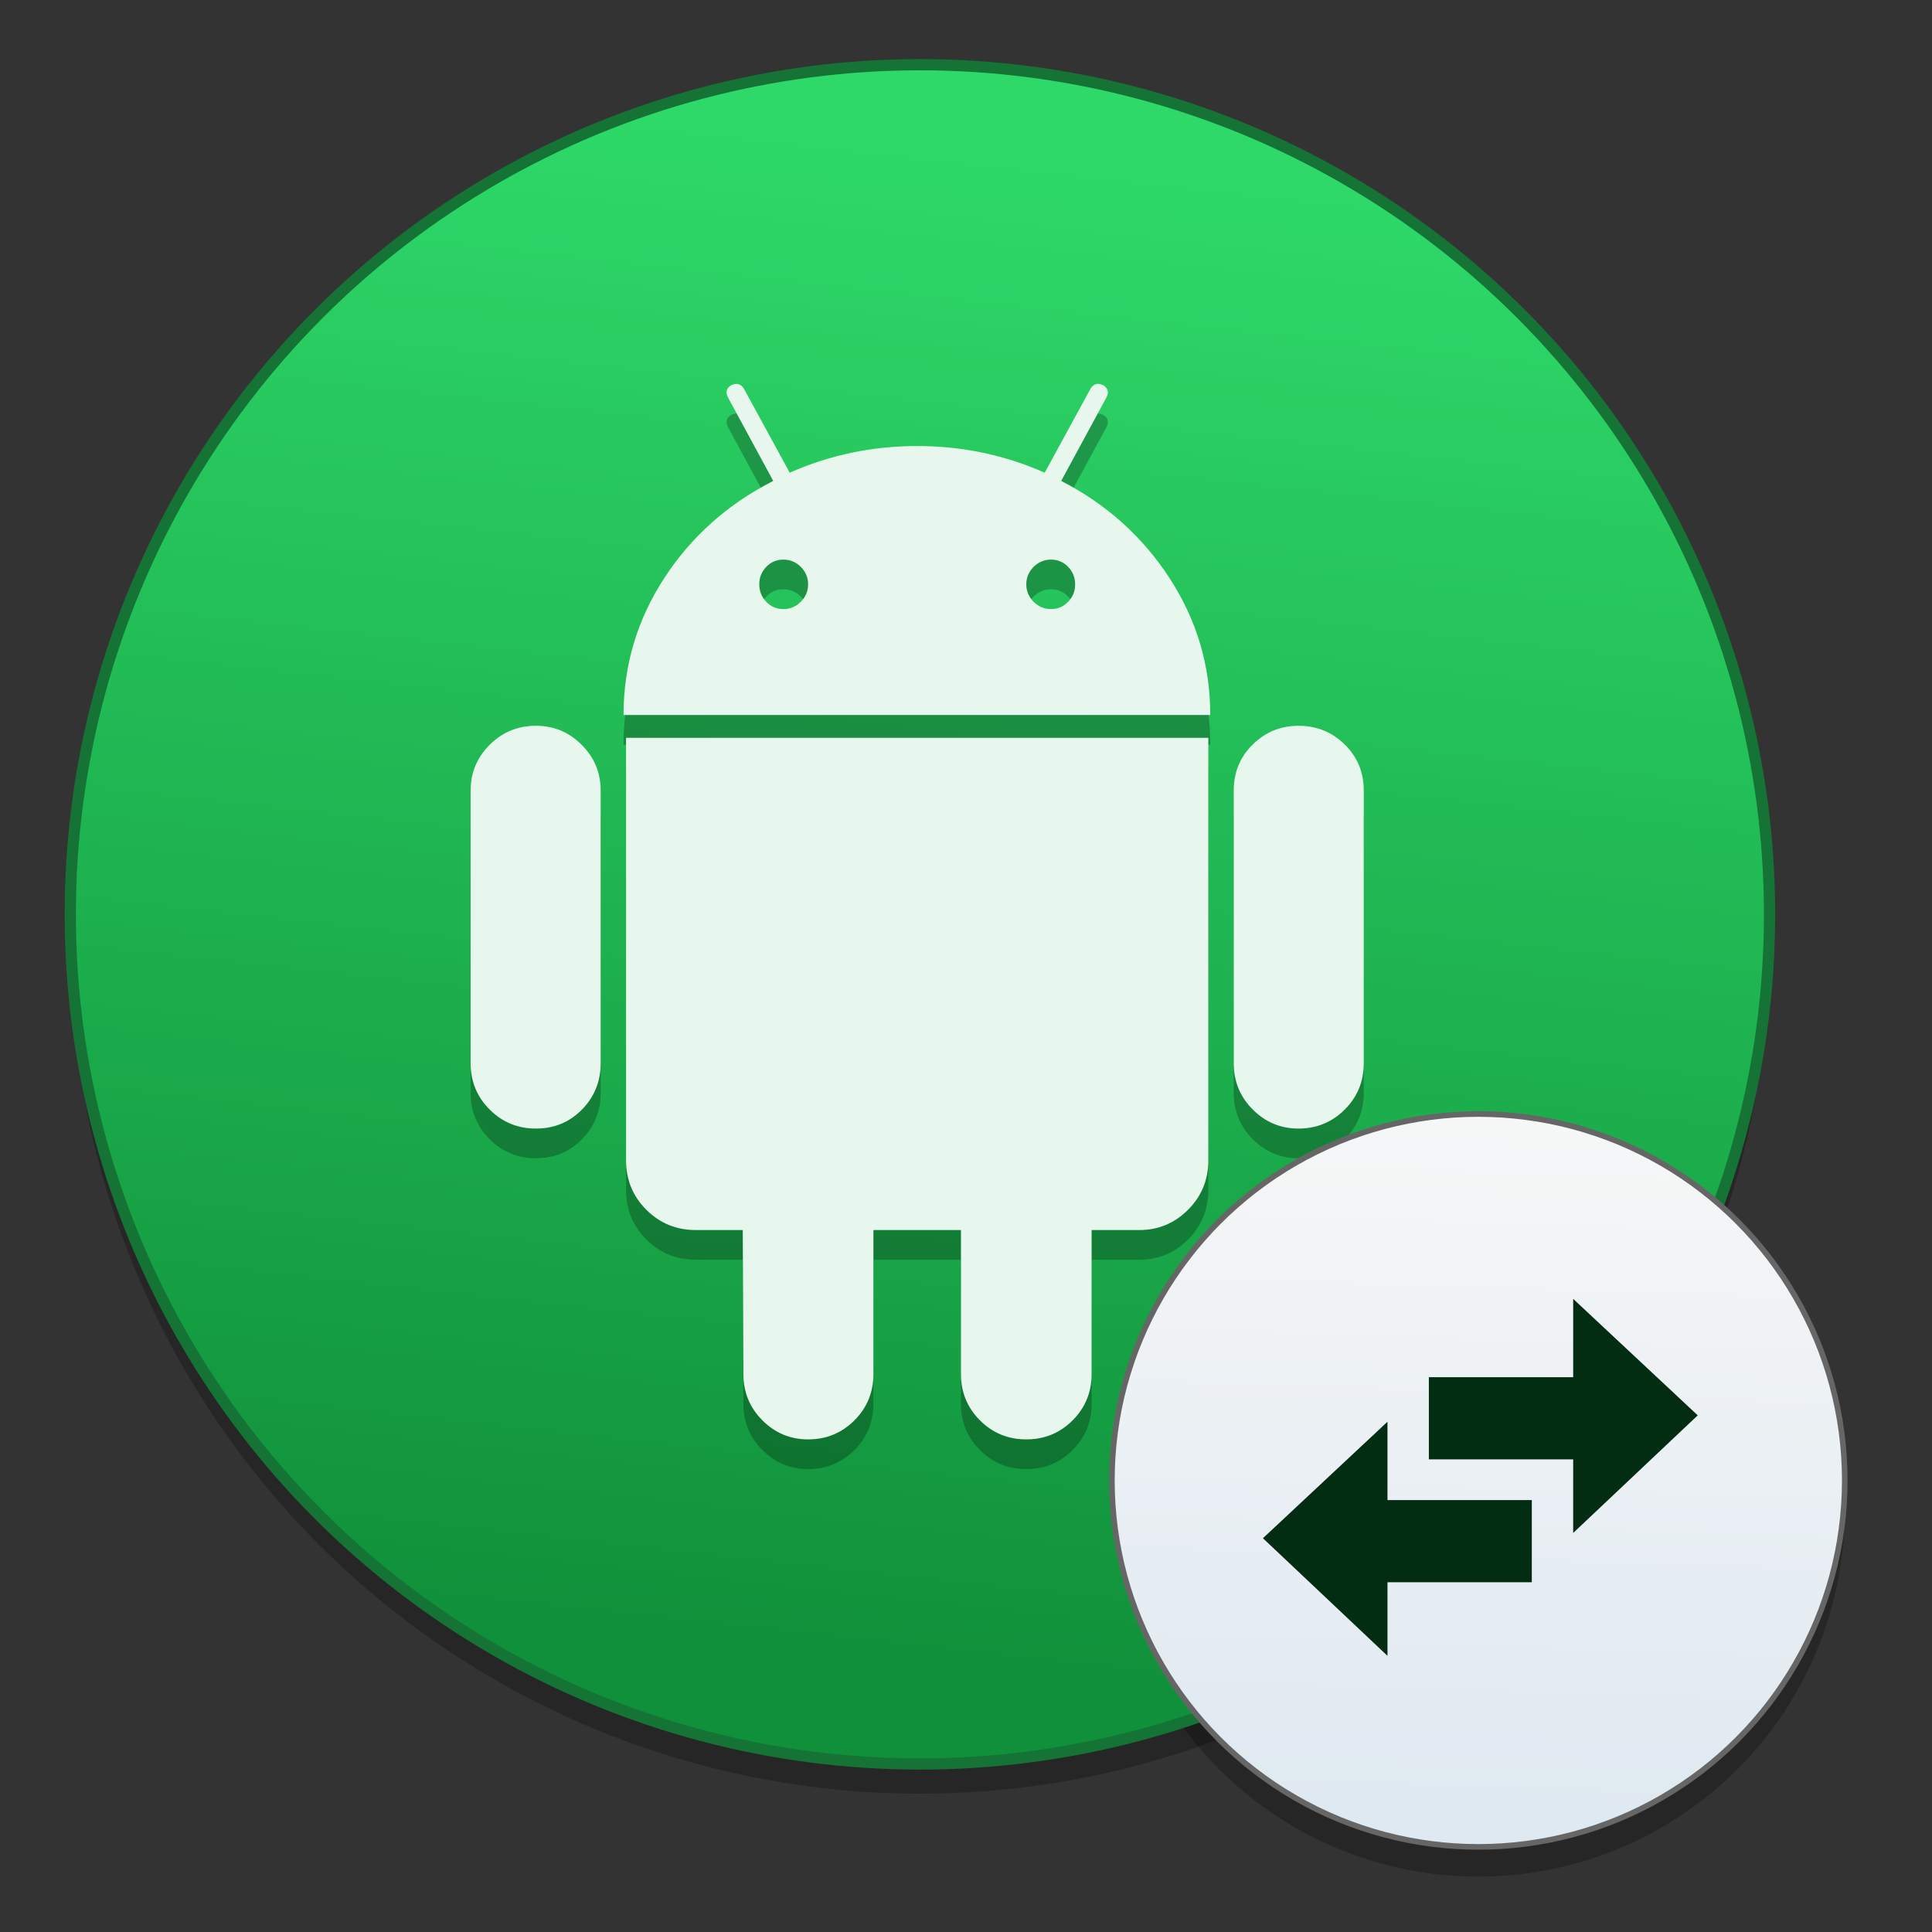 <?xml version="1.0" encoding="UTF-8" standalone="no"?>
<!-- Created with Inkscape (http://www.inkscape.org/) -->

<svg
   xmlns:dc="http://purl.org/dc/elements/1.1/"
   xmlns:cc="http://creativecommons.org/ns#"
   xmlns:rdf="http://www.w3.org/1999/02/22-rdf-syntax-ns#"
   xmlns:svg="http://www.w3.org/2000/svg"
   xmlns="http://www.w3.org/2000/svg"
   xmlns:xlink="http://www.w3.org/1999/xlink"
   xmlns:sodipodi="http://sodipodi.sourceforge.net/DTD/sodipodi-0.dtd"
   xmlns:inkscape="http://www.inkscape.org/namespaces/inkscape"
   width="128"
   height="128"
   viewBox="0 0 33.867 33.867"
   version="1.1"
   id="svg8"
   inkscape:version="0.92.4 (5da689c313, 2019-01-14)"
   sodipodi:docname="file trans.svg">
  <rect x="0" y="0" width="33.867" height="33.867" fill="#333333" stroke="none"/>
  <defs
     id="defs2">
    <linearGradient
       inkscape:collect="always"
       id="linearGradient1265">
      <stop
         style="stop-color:#f6f7f7;stop-opacity:1"
         offset="0"
         id="stop1261" />
      <stop
         style="stop-color:#dfe9f1;stop-opacity:1"
         offset="1"
         id="stop1263" />
    </linearGradient>
    <linearGradient
       inkscape:collect="always"
       id="linearGradient1149">
      <stop
         style="stop-color:#2ed969;stop-opacity:1"
         offset="0"
         id="stop1145" />
      <stop
         style="stop-color:#10903a;stop-opacity:1"
         offset="1"
         id="stop1147" />
    </linearGradient>
    <linearGradient
       inkscape:collect="always"
       xlink:href="#linearGradient1149"
       id="linearGradient1151"
       x1="-309.292"
       y1="51.766"
       x2="-324.721"
       y2="191.617"
       gradientUnits="userSpaceOnUse"
       gradientTransform="matrix(0.193,0,0,0.193,-319.072,181.104)" />
    <linearGradient
       inkscape:collect="always"
       xlink:href="#linearGradient1265"
       id="linearGradient1267"
       x1="-369.747"
       y1="208.384"
       x2="-370.152"
       y2="220.813"
       gradientUnits="userSpaceOnUse" />
  </defs>
  <sodipodi:namedview
     id="base"
     pagecolor="#ffffff"
     bordercolor="#666666"
     borderopacity="1.0"
     inkscape:pageopacity="0.0"
     inkscape:pageshadow="2"
     inkscape:zoom="5.6"
     inkscape:cx="77.569022"
     inkscape:cy="94.983178"
     inkscape:document-units="mm"
     inkscape:current-layer="layer1"
     showgrid="false"
     inkscape:window-width="1600"
     inkscape:window-height="838"
     inkscape:window-x="-8"
     inkscape:window-y="-8"
     inkscape:window-maximized="1"
     units="px" />
  <g
     inkscape:label="Layer 1"
     inkscape:groupmode="layer"
     id="layer1"
     transform="translate(0,-263.133)">
    <path
       inkscape:connector-curvature="0"
       id="path1113"
       d="m -346.763,387.872 v -67.733 h 67.733 67.733 v 67.733 67.733 h -67.733 -67.733 z"
       style="fill:#fdfdfd;stroke-width:0.265" />
    <g
       id="g1328"
       transform="matrix(0.984,0,0,0.984,389.459,77.619)">
      <circle
         style="opacity:0.25;fill:#000000;fill-opacity:1;stroke:none;stroke-width:0.2;stroke-miterlimit:4;stroke-dasharray:none;stroke-dashoffset:0;stroke-opacity:1"
         id="circle1271"
         cx="-379.404"
         cy="205.348"
         r="15.136" />
      <circle
         style="opacity:0.25;fill:#000000;fill-opacity:1;stroke:none;stroke-width:0.1;stroke-miterlimit:4;stroke-dasharray:none;stroke-dashoffset:0;stroke-opacity:1"
         id="circle1269"
         cx="-369.456"
         cy="215.434"
         r="6.528" />
      <circle
         r="15.136"
         cy="204.819"
         cx="-379.404"
         id="path908"
         style="opacity:1;fill:url(#linearGradient1151);fill-opacity:1;stroke:#147335;stroke-width:0.2;stroke-miterlimit:4;stroke-dasharray:none;stroke-dashoffset:0;stroke-opacity:1" />
      <g
         id="g1259"
         transform="matrix(0.034,0,0,0.034,-388.854,195.898)"
         style="opacity:0.25;fill:#000000;fill-opacity:1;stroke:none;stroke-width:2.926;stroke-miterlimit:4;stroke-dasharray:none;stroke-opacity:0.596">
        <g
           id="g1227"
           style="fill:#000000;fill-opacity:1;stroke:none;stroke-width:2.926;stroke-miterlimit:4;stroke-dasharray:none;stroke-opacity:0.596">
	<g
   id="g1225"
   style="fill:#000000;fill-opacity:1;stroke:none;stroke-width:2.926;stroke-miterlimit:4;stroke-dasharray:none;stroke-opacity:0.596">
		<path
   id="path1217"
   d="m 76.774,179.141 c -9.529,0 -17.614,3.323 -24.26,9.969 -6.646,6.646 -9.97,14.621 -9.97,23.929 v 142.914 c 0,9.541 3.323,17.619 9.97,24.266 6.646,6.646 14.731,9.97 24.26,9.97 9.522,0 17.558,-3.323 24.101,-9.97 6.53,-6.646 9.804,-14.725 9.804,-24.266 V 213.039 c 0,-9.309 -3.323,-17.283 -9.97,-23.929 -6.647,-6.646 -14.627,-9.969 -23.935,-9.969 z"
   inkscape:connector-curvature="0"
   style="fill:#000000;fill-opacity:1;stroke:none;stroke-width:2.926;stroke-miterlimit:4;stroke-dasharray:none;stroke-opacity:0.596" />

		<path
   id="path1219"
   d="M 351.972,50.847 375.57,7.315 c 1.549,-2.882 0.998,-5.092 -1.658,-6.646 -2.883,-1.34 -5.098,-0.661 -6.646,1.989 l -23.928,43.88 c -21.055,-9.309 -43.324,-13.972 -66.807,-13.972 -23.488,0 -45.759,4.664 -66.806,13.972 L 185.796,2.658 c -1.555,-2.65 -3.77,-3.323 -6.646,-1.989 -2.662,1.561 -3.213,3.764 -1.658,6.646 l 23.599,43.532 c -23.929,12.203 -42.987,29.198 -57.167,51.022 -14.18,21.836 -21.273,45.698 -21.273,71.628 h 307.426 c 0,-25.924 -7.094,-49.787 -21.273,-71.628 C 394.623,80.045 375.675,63.05 351.972,50.847 Z m -136.433,63.318 c -2.552,2.558 -5.6,3.831 -9.143,3.831 -3.55,0 -6.536,-1.273 -8.972,-3.831 -2.436,-2.546 -3.654,-5.582 -3.654,-9.137 0,-3.543 1.218,-6.585 3.654,-9.137 2.436,-2.546 5.429,-3.819 8.972,-3.819 3.543,0 6.591,1.273 9.143,3.819 2.546,2.558 3.825,5.594 3.825,9.137 -0.007,3.549 -1.285,6.591 -3.825,9.137 z m 140.086,0 c -2.441,2.558 -5.434,3.831 -8.971,3.831 -3.551,0 -6.598,-1.273 -9.145,-3.831 -2.551,-2.546 -3.824,-5.582 -3.824,-9.137 0,-3.543 1.273,-6.585 3.824,-9.137 2.547,-2.546 5.594,-3.819 9.145,-3.819 3.543,0 6.529,1.273 8.971,3.819 2.438,2.558 3.654,5.594 3.654,9.137 0,3.549 -1.217,6.591 -3.654,9.137 z"
   inkscape:connector-curvature="0"
   style="fill:#000000;fill-opacity:1;stroke:none;stroke-width:2.926;stroke-miterlimit:4;stroke-dasharray:none;stroke-opacity:0.596" />

		<path
   id="path1221"
   d="m 123.971,406.804 c 0,10.202 3.543,18.838 10.63,25.925 7.093,7.087 15.729,10.63 25.924,10.63 h 24.596 l 0.337,75.454 c 0,9.528 3.323,17.619 9.969,24.266 6.646,6.647 14.627,9.97 23.929,9.97 9.523,0 17.613,-3.323 24.26,-9.97 6.647,-6.647 9.97,-14.737 9.97,-24.266 v -75.447 h 45.864 v 75.447 c 0,9.528 3.322,17.619 9.969,24.266 6.647,6.647 14.73,9.97 24.26,9.97 9.523,0 17.613,-3.323 24.26,-9.97 6.647,-6.647 9.969,-14.737 9.969,-24.266 v -75.447 h 24.928 c 9.969,0 18.494,-3.544 25.594,-10.631 7.086,-7.087 10.631,-15.723 10.631,-25.924 V 185.45 h -305.09 z"
   inkscape:connector-curvature="0"
   style="fill:#000000;fill-opacity:1;stroke:none;stroke-width:2.926;stroke-miterlimit:4;stroke-dasharray:none;stroke-opacity:0.596" />

		<path
   id="path1223"
   d="m 476.275,179.141 c -9.309,0 -17.283,3.274 -23.93,9.804 -6.646,6.542 -9.969,14.578 -9.969,24.094 v 142.914 c 0,9.541 3.322,17.619 9.969,24.266 6.647,6.647 14.627,9.97 23.93,9.97 9.523,0 17.613,-3.323 24.26,-9.97 6.647,-6.647 9.969,-14.725 9.969,-24.266 V 213.039 c 0,-9.517 -3.322,-17.552 -9.969,-24.094 -6.647,-6.53 -14.737,-9.804 -24.26,-9.804 z"
   inkscape:connector-curvature="0"
   style="fill:#000000;fill-opacity:1;stroke:none;stroke-width:2.926;stroke-miterlimit:4;stroke-dasharray:none;stroke-opacity:0.596" />

	</g>

</g>
        <g
           id="g1229"
           style="fill:#000000;fill-opacity:1;stroke:none;stroke-width:2.926;stroke-miterlimit:4;stroke-dasharray:none;stroke-opacity:0.596">
</g>
        <g
           id="g1231"
           style="fill:#000000;fill-opacity:1;stroke:none;stroke-width:2.926;stroke-miterlimit:4;stroke-dasharray:none;stroke-opacity:0.596">
</g>
        <g
           id="g1233"
           style="fill:#000000;fill-opacity:1;stroke:none;stroke-width:2.926;stroke-miterlimit:4;stroke-dasharray:none;stroke-opacity:0.596">
</g>
        <g
           id="g1235"
           style="fill:#000000;fill-opacity:1;stroke:none;stroke-width:2.926;stroke-miterlimit:4;stroke-dasharray:none;stroke-opacity:0.596">
</g>
        <g
           id="g1237"
           style="fill:#000000;fill-opacity:1;stroke:none;stroke-width:2.926;stroke-miterlimit:4;stroke-dasharray:none;stroke-opacity:0.596">
</g>
        <g
           id="g1239"
           style="fill:#000000;fill-opacity:1;stroke:none;stroke-width:2.926;stroke-miterlimit:4;stroke-dasharray:none;stroke-opacity:0.596">
</g>
        <g
           id="g1241"
           style="fill:#000000;fill-opacity:1;stroke:none;stroke-width:2.926;stroke-miterlimit:4;stroke-dasharray:none;stroke-opacity:0.596">
</g>
        <g
           id="g1243"
           style="fill:#000000;fill-opacity:1;stroke:none;stroke-width:2.926;stroke-miterlimit:4;stroke-dasharray:none;stroke-opacity:0.596">
</g>
        <g
           id="g1245"
           style="fill:#000000;fill-opacity:1;stroke:none;stroke-width:2.926;stroke-miterlimit:4;stroke-dasharray:none;stroke-opacity:0.596">
</g>
        <g
           id="g1247"
           style="fill:#000000;fill-opacity:1;stroke:none;stroke-width:2.926;stroke-miterlimit:4;stroke-dasharray:none;stroke-opacity:0.596">
</g>
        <g
           id="g1249"
           style="fill:#000000;fill-opacity:1;stroke:none;stroke-width:2.926;stroke-miterlimit:4;stroke-dasharray:none;stroke-opacity:0.596">
</g>
        <g
           id="g1251"
           style="fill:#000000;fill-opacity:1;stroke:none;stroke-width:2.926;stroke-miterlimit:4;stroke-dasharray:none;stroke-opacity:0.596">
</g>
        <g
           id="g1253"
           style="fill:#000000;fill-opacity:1;stroke:none;stroke-width:2.926;stroke-miterlimit:4;stroke-dasharray:none;stroke-opacity:0.596">
</g>
        <g
           id="g1255"
           style="fill:#000000;fill-opacity:1;stroke:none;stroke-width:2.926;stroke-miterlimit:4;stroke-dasharray:none;stroke-opacity:0.596">
</g>
        <g
           id="g1257"
           style="fill:#000000;fill-opacity:1;stroke:none;stroke-width:2.926;stroke-miterlimit:4;stroke-dasharray:none;stroke-opacity:0.596">
</g>
      </g>
      <g
         style="fill:#e8f7ed;fill-opacity:1;stroke:none;stroke-width:2.926;stroke-miterlimit:4;stroke-dasharray:none;stroke-opacity:0.596"
         transform="matrix(0.034,0,0,0.034,-388.854,195.369)"
         id="g1052">
        <g
           style="fill:#e8f7ed;fill-opacity:1;stroke:none;stroke-width:2.926;stroke-miterlimit:4;stroke-dasharray:none;stroke-opacity:0.596"
           id="g992">
	<g
   style="fill:#e8f7ed;fill-opacity:1;stroke:none;stroke-width:2.926;stroke-miterlimit:4;stroke-dasharray:none;stroke-opacity:0.596"
   id="g990">
		<path
   style="fill:#e8f7ed;fill-opacity:1;stroke:none;stroke-width:2.926;stroke-miterlimit:4;stroke-dasharray:none;stroke-opacity:0.596"
   inkscape:connector-curvature="0"
   d="m 76.774,179.141 c -9.529,0 -17.614,3.323 -24.26,9.969 -6.646,6.646 -9.97,14.621 -9.97,23.929 v 142.914 c 0,9.541 3.323,17.619 9.97,24.266 6.646,6.646 14.731,9.97 24.26,9.97 9.522,0 17.558,-3.323 24.101,-9.97 6.53,-6.646 9.804,-14.725 9.804,-24.266 V 213.039 c 0,-9.309 -3.323,-17.283 -9.97,-23.929 -6.647,-6.646 -14.627,-9.969 -23.935,-9.969 z"
   id="path982" />

		<path
   style="fill:#e8f7ed;fill-opacity:1;stroke:none;stroke-width:2.926;stroke-miterlimit:4;stroke-dasharray:none;stroke-opacity:0.596"
   inkscape:connector-curvature="0"
   d="M 351.972,50.847 375.57,7.315 c 1.549,-2.882 0.998,-5.092 -1.658,-6.646 -2.883,-1.34 -5.098,-0.661 -6.646,1.989 l -23.928,43.88 c -21.055,-9.309 -43.324,-13.972 -66.807,-13.972 -23.488,0 -45.759,4.664 -66.806,13.972 L 185.796,2.658 c -1.555,-2.65 -3.77,-3.323 -6.646,-1.989 -2.662,1.561 -3.213,3.764 -1.658,6.646 l 23.599,43.532 c -23.929,12.203 -42.987,29.198 -57.167,51.022 -14.18,21.836 -21.273,45.698 -21.273,71.628 h 307.426 c 0,-25.924 -7.094,-49.787 -21.273,-71.628 C 394.623,80.045 375.675,63.05 351.972,50.847 Z m -136.433,63.318 c -2.552,2.558 -5.6,3.831 -9.143,3.831 -3.55,0 -6.536,-1.273 -8.972,-3.831 -2.436,-2.546 -3.654,-5.582 -3.654,-9.137 0,-3.543 1.218,-6.585 3.654,-9.137 2.436,-2.546 5.429,-3.819 8.972,-3.819 3.543,0 6.591,1.273 9.143,3.819 2.546,2.558 3.825,5.594 3.825,9.137 -0.007,3.549 -1.285,6.591 -3.825,9.137 z m 140.086,0 c -2.441,2.558 -5.434,3.831 -8.971,3.831 -3.551,0 -6.598,-1.273 -9.145,-3.831 -2.551,-2.546 -3.824,-5.582 -3.824,-9.137 0,-3.543 1.273,-6.585 3.824,-9.137 2.547,-2.546 5.594,-3.819 9.145,-3.819 3.543,0 6.529,1.273 8.971,3.819 2.438,2.558 3.654,5.594 3.654,9.137 0,3.549 -1.217,6.591 -3.654,9.137 z"
   id="path984" />

		<path
   style="fill:#e8f7ed;fill-opacity:1;stroke:none;stroke-width:2.926;stroke-miterlimit:4;stroke-dasharray:none;stroke-opacity:0.596"
   inkscape:connector-curvature="0"
   d="m 123.971,406.804 c 0,10.202 3.543,18.838 10.63,25.925 7.093,7.087 15.729,10.63 25.924,10.63 h 24.596 l 0.337,75.454 c 0,9.528 3.323,17.619 9.969,24.266 6.646,6.647 14.627,9.97 23.929,9.97 9.523,0 17.613,-3.323 24.26,-9.97 6.647,-6.647 9.97,-14.737 9.97,-24.266 v -75.447 h 45.864 v 75.447 c 0,9.528 3.322,17.619 9.969,24.266 6.647,6.647 14.73,9.97 24.26,9.97 9.523,0 17.613,-3.323 24.26,-9.97 6.647,-6.647 9.969,-14.737 9.969,-24.266 v -75.447 h 24.928 c 9.969,0 18.494,-3.544 25.594,-10.631 7.086,-7.087 10.631,-15.723 10.631,-25.924 V 185.45 h -305.09 z"
   id="path986" />

		<path
   style="fill:#e8f7ed;fill-opacity:1;stroke:none;stroke-width:2.926;stroke-miterlimit:4;stroke-dasharray:none;stroke-opacity:0.596"
   inkscape:connector-curvature="0"
   d="m 476.275,179.141 c -9.309,0 -17.283,3.274 -23.93,9.804 -6.646,6.542 -9.969,14.578 -9.969,24.094 v 142.914 c 0,9.541 3.322,17.619 9.969,24.266 6.647,6.647 14.627,9.97 23.93,9.97 9.523,0 17.613,-3.323 24.26,-9.97 6.647,-6.647 9.969,-14.725 9.969,-24.266 V 213.039 c 0,-9.517 -3.322,-17.552 -9.969,-24.094 -6.647,-6.53 -14.737,-9.804 -24.26,-9.804 z"
   id="path988" />

	</g>

</g>
        <g
           style="fill:#e8f7ed;fill-opacity:1;stroke:none;stroke-width:2.926;stroke-miterlimit:4;stroke-dasharray:none;stroke-opacity:0.596"
           id="g994">
</g>
        <g
           style="fill:#e8f7ed;fill-opacity:1;stroke:none;stroke-width:2.926;stroke-miterlimit:4;stroke-dasharray:none;stroke-opacity:0.596"
           id="g996">
</g>
        <g
           style="fill:#e8f7ed;fill-opacity:1;stroke:none;stroke-width:2.926;stroke-miterlimit:4;stroke-dasharray:none;stroke-opacity:0.596"
           id="g998">
</g>
        <g
           style="fill:#e8f7ed;fill-opacity:1;stroke:none;stroke-width:2.926;stroke-miterlimit:4;stroke-dasharray:none;stroke-opacity:0.596"
           id="g1000">
</g>
        <g
           style="fill:#e8f7ed;fill-opacity:1;stroke:none;stroke-width:2.926;stroke-miterlimit:4;stroke-dasharray:none;stroke-opacity:0.596"
           id="g1002">
</g>
        <g
           style="fill:#e8f7ed;fill-opacity:1;stroke:none;stroke-width:2.926;stroke-miterlimit:4;stroke-dasharray:none;stroke-opacity:0.596"
           id="g1004">
</g>
        <g
           style="fill:#e8f7ed;fill-opacity:1;stroke:none;stroke-width:2.926;stroke-miterlimit:4;stroke-dasharray:none;stroke-opacity:0.596"
           id="g1006">
</g>
        <g
           style="fill:#e8f7ed;fill-opacity:1;stroke:none;stroke-width:2.926;stroke-miterlimit:4;stroke-dasharray:none;stroke-opacity:0.596"
           id="g1008">
</g>
        <g
           style="fill:#e8f7ed;fill-opacity:1;stroke:none;stroke-width:2.926;stroke-miterlimit:4;stroke-dasharray:none;stroke-opacity:0.596"
           id="g1010">
</g>
        <g
           style="fill:#e8f7ed;fill-opacity:1;stroke:none;stroke-width:2.926;stroke-miterlimit:4;stroke-dasharray:none;stroke-opacity:0.596"
           id="g1012">
</g>
        <g
           style="fill:#e8f7ed;fill-opacity:1;stroke:none;stroke-width:2.926;stroke-miterlimit:4;stroke-dasharray:none;stroke-opacity:0.596"
           id="g1014">
</g>
        <g
           style="fill:#e8f7ed;fill-opacity:1;stroke:none;stroke-width:2.926;stroke-miterlimit:4;stroke-dasharray:none;stroke-opacity:0.596"
           id="g1016">
</g>
        <g
           style="fill:#e8f7ed;fill-opacity:1;stroke:none;stroke-width:2.926;stroke-miterlimit:4;stroke-dasharray:none;stroke-opacity:0.596"
           id="g1018">
</g>
        <g
           style="fill:#e8f7ed;fill-opacity:1;stroke:none;stroke-width:2.926;stroke-miterlimit:4;stroke-dasharray:none;stroke-opacity:0.596"
           id="g1020">
</g>
        <g
           style="fill:#e8f7ed;fill-opacity:1;stroke:none;stroke-width:2.926;stroke-miterlimit:4;stroke-dasharray:none;stroke-opacity:0.596"
           id="g1022">
</g>
      </g>
      <circle
         r="6.528"
         cy="214.904"
         cx="-369.456"
         id="path1054"
         style="opacity:1;fill:url(#linearGradient1267);fill-opacity:1;stroke:#666666;stroke-width:0.1;stroke-miterlimit:4;stroke-dasharray:none;stroke-dashoffset:0;stroke-opacity:1" />
      <g
         style="fill:#032d13;fill-opacity:1"
         transform="matrix(0.193,0,0,0.193,-281.234,181.364)"
         id="g1143">
        <g
           style="fill:#032d13;fill-opacity:1"
           id="g1129">
          <rect
             y="164.252"
             x="-461.675"
             height="7.584"
             width="17.306"
             id="rect1125"
             style="opacity:1;fill:#032d13;fill-opacity:1;stroke:none;stroke-width:0.098;stroke-miterlimit:4;stroke-dasharray:none;stroke-dashoffset:0;stroke-opacity:0" />
          <path
             transform="matrix(0.004,0.166,-0.102,0.007,-422.978,232.069)"
             inkscape:transform-center-y="0.030900706"
             inkscape:transform-center-x="-1.8929793"
             d="m -331.863,235.768 -64.974,-2.553 -64.974,-2.553 34.698,-54.993 34.698,-54.993 30.276,57.545 z"
             inkscape:randomized="0"
             inkscape:rounded="0"
             inkscape:flatsided="false"
             sodipodi:arg2="1.6100658"
             sodipodi:arg1="0.56286823"
             sodipodi:r2="37.541618"
             sodipodi:r1="75.083237"
             sodipodi:cy="195.70235"
             sodipodi:cx="-395.3631"
             sodipodi:sides="3"
             id="path1123"
             style="opacity:1;fill:#032d13;fill-opacity:1;stroke:none;stroke-width:0.1;stroke-miterlimit:4;stroke-dasharray:none;stroke-dashoffset:0;stroke-opacity:0"
             sodipodi:type="star" />
        </g>
        <g
           style="fill:#032d13;fill-opacity:1"
           id="g1135"
           transform="matrix(-1,0,0,1,-913.847,11.342)">
          <rect
             style="opacity:1;fill:#032d13;fill-opacity:1;stroke:none;stroke-width:0.098;stroke-miterlimit:4;stroke-dasharray:none;stroke-dashoffset:0;stroke-opacity:0"
             id="rect1131"
             width="17.306"
             height="7.584"
             x="-461.675"
             y="164.252" />
          <path
             sodipodi:type="star"
             style="opacity:1;fill:#032d13;fill-opacity:1;stroke:none;stroke-width:0.1;stroke-miterlimit:4;stroke-dasharray:none;stroke-dashoffset:0;stroke-opacity:0"
             id="path1133"
             sodipodi:sides="3"
             sodipodi:cx="-395.3631"
             sodipodi:cy="195.70235"
             sodipodi:r1="75.083237"
             sodipodi:r2="37.541618"
             sodipodi:arg1="0.56286823"
             sodipodi:arg2="1.6100658"
             inkscape:flatsided="false"
             inkscape:rounded="0"
             inkscape:randomized="0"
             d="m -331.863,235.768 -64.974,-2.553 -64.974,-2.553 34.698,-54.993 34.698,-54.993 30.276,57.545 z"
             inkscape:transform-center-x="-1.8929793"
             inkscape:transform-center-y="0.030900706"
             transform="matrix(0.004,0.166,-0.102,0.007,-422.978,232.069)" />
        </g>
      </g>
    </g>
  </g>
</svg>
